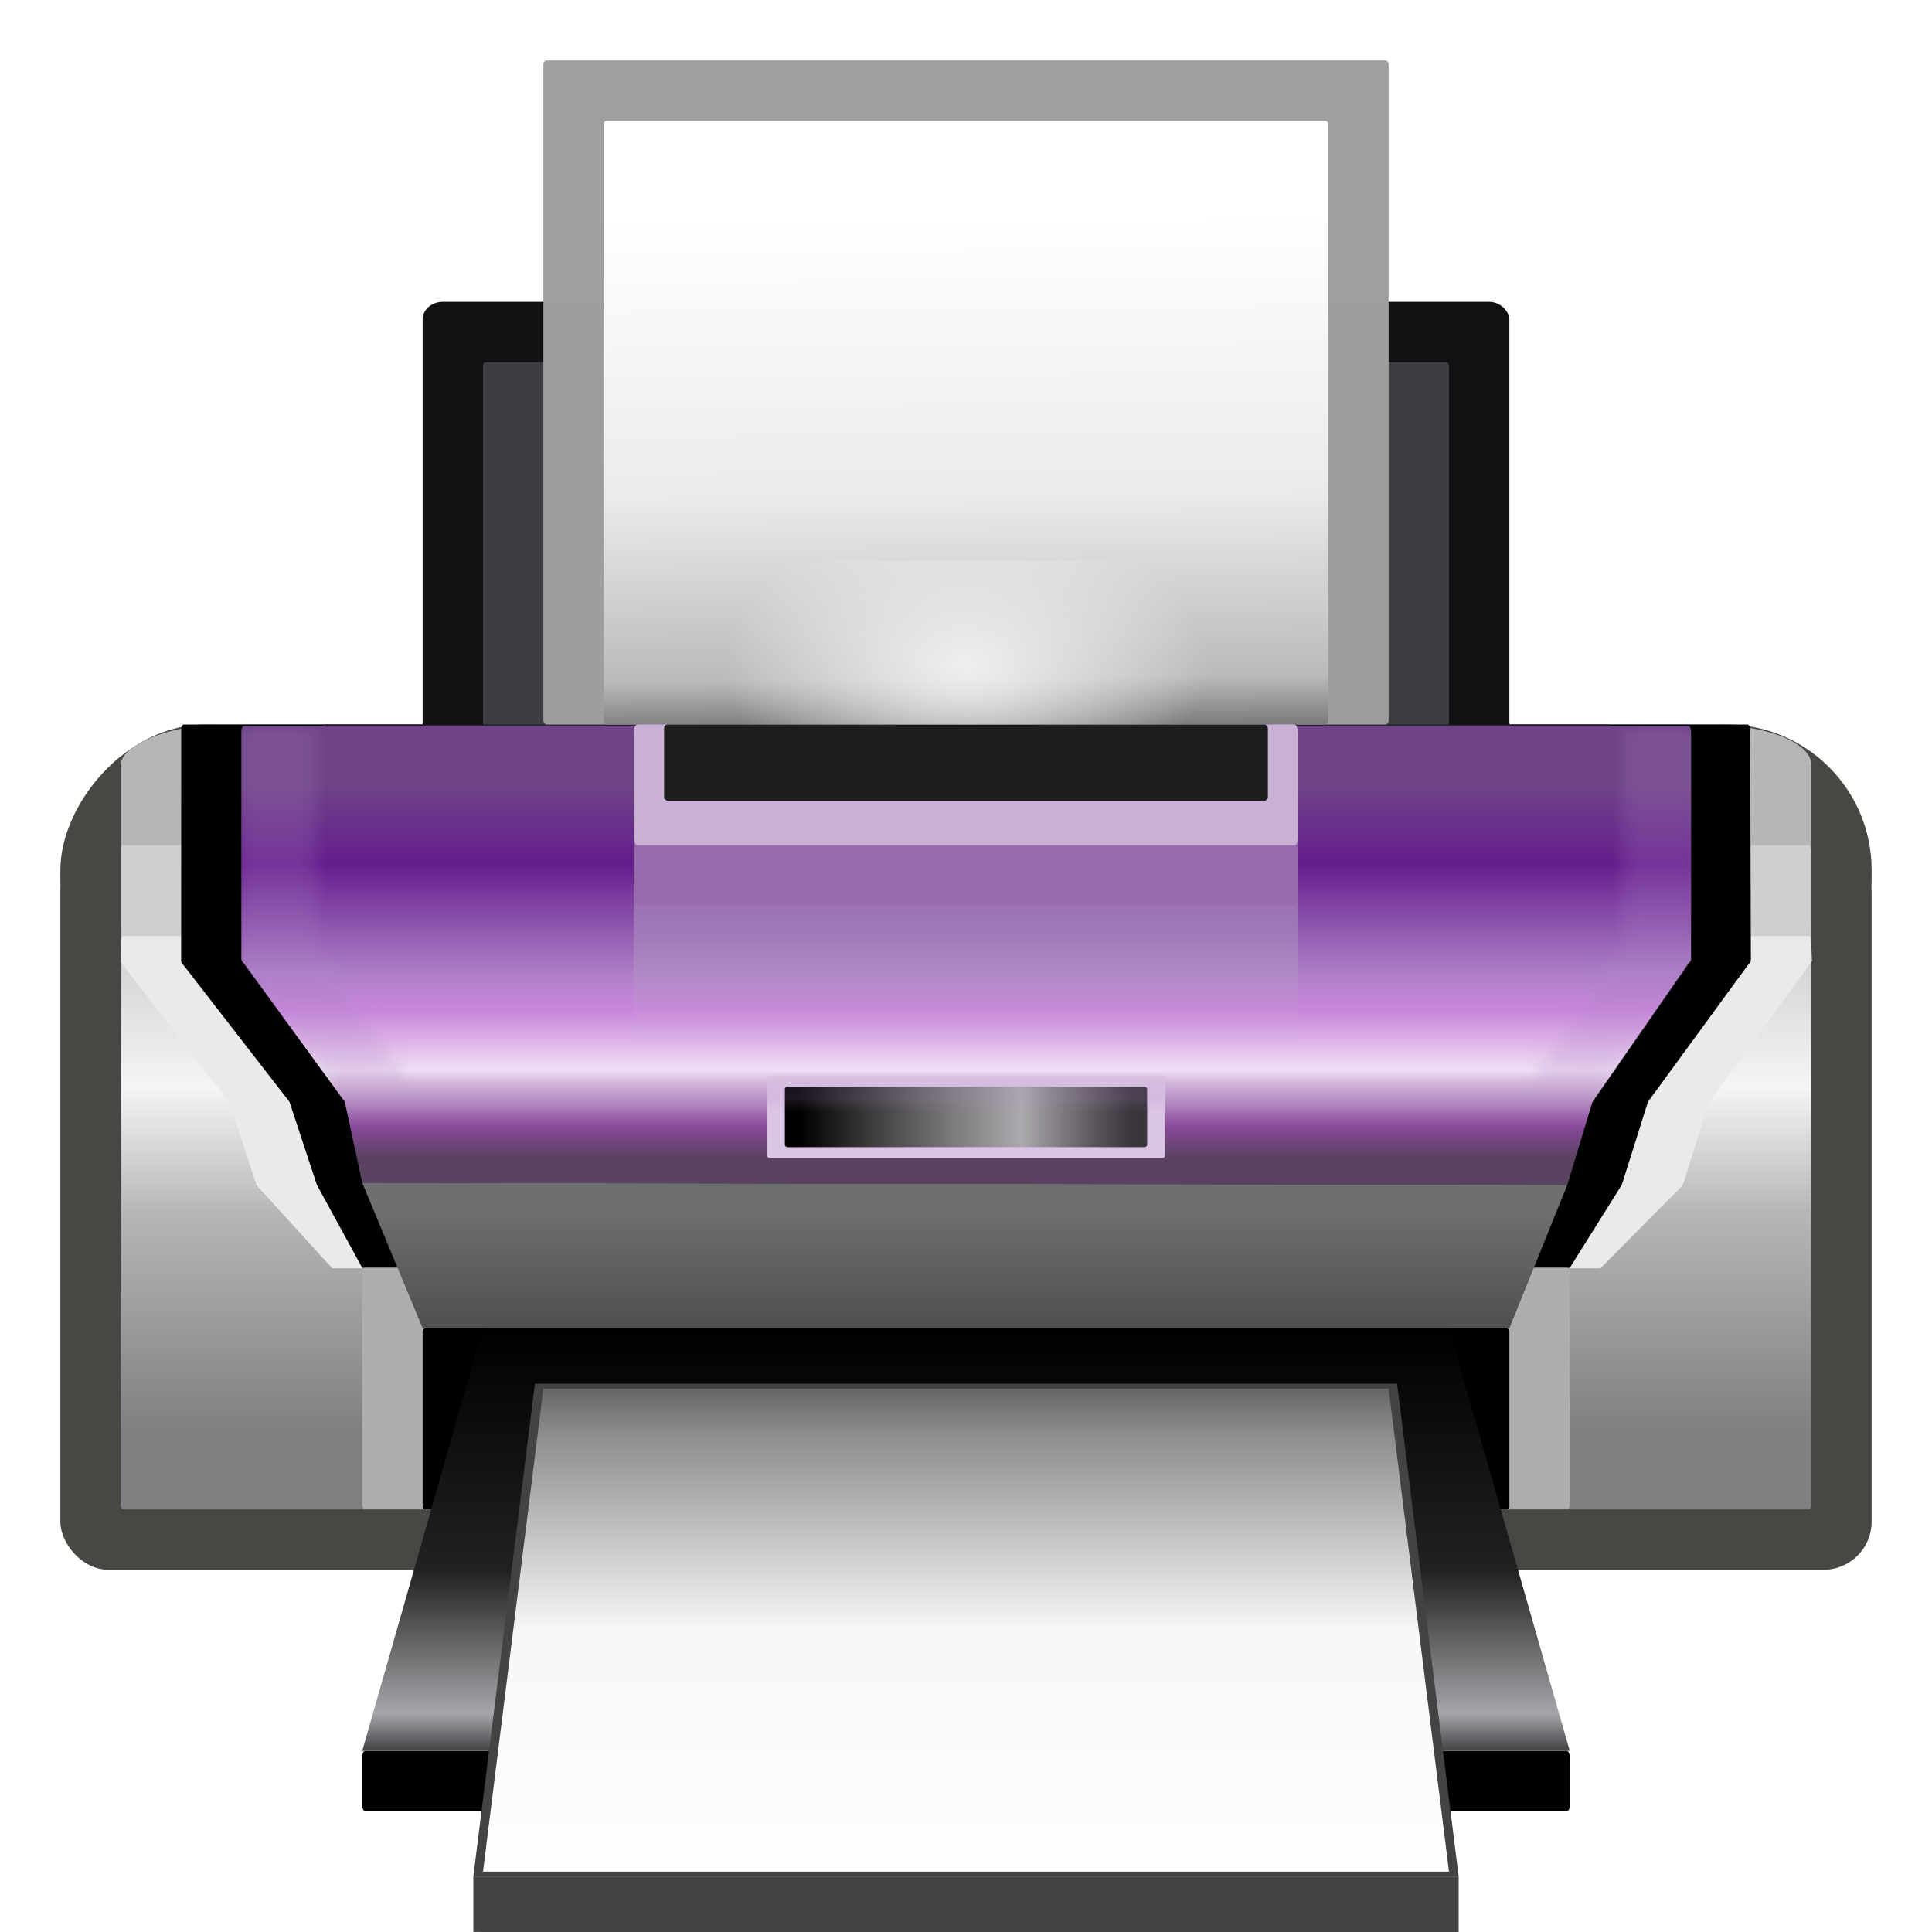 <?xml version="1.0" encoding="UTF-8" standalone="no"?>
<svg
   xmlns:dc="http://purl.org/dc/elements/1.1/"
   xmlns:cc="http://creativecommons.org/ns#"
   xmlns:rdf="http://www.w3.org/1999/02/22-rdf-syntax-ns#"
   xmlns:svg="http://www.w3.org/2000/svg"
   xmlns="http://www.w3.org/2000/svg"
   xmlns:xlink="http://www.w3.org/1999/xlink"
   xmlns:sodipodi="http://sodipodi.sourceforge.net/DTD/sodipodi-0.dtd"
   xmlns:inkscape="http://www.inkscape.org/namespaces/inkscape"
   height="128"
   viewBox="0 0 128 128"
   width="128"
   version="1.1"
   id="svg101"
   sodipodi:docname="print.svg"
   inkscape:version="0.92.3 (unknown)"
   inkscape:export-filename="/home/rizmut/Dokumen/Rizmut/Github/libreoffice-style-karasa-jaga/build/images_karasa_jaga/cmd/32/print.png"
   inkscape:export-xdpi="24"
   inkscape:export-ydpi="24">
  <defs
     id="defs105">
    <linearGradient
       inkscape:collect="always"
       id="linearGradient1032">
      <stop
         style="stop-color:#4f4e51;stop-opacity:1"
         offset="0"
         id="stop1028" />
      <stop
         style="stop-color:#6f6e71;stop-opacity:1"
         offset="1"
         id="stop1030" />
    </linearGradient>
    <linearGradient
       inkscape:collect="always"
       id="linearGradient929">
      <stop
         style="stop-color:#efefef;stop-opacity:1"
         offset="0"
         id="stop925" />
      <stop
         style="stop-color:#f5f5f5;stop-opacity:0;"
         offset="1"
         id="stop927" />
    </linearGradient>
    <linearGradient
       inkscape:collect="always"
       id="linearGradient884">
      <stop
         style="stop-color:#424245;stop-opacity:1;"
         offset="0"
         id="stop880" />
      <stop
         id="stop890"
         offset="0.09"
         style="stop-color:#a6a6aa;stop-opacity:1" />
      <stop
         id="stop888"
         offset="0.429"
         style="stop-color:#212122;stop-opacity:1;" />
      <stop
         style="stop-color:#000000;stop-opacity:1"
         offset="1"
         id="stop882" />
    </linearGradient>
    <linearGradient
       inkscape:collect="always"
       xlink:href="#linearGradient884"
       id="linearGradient886"
       x1="63.999"
       y1="114.91"
       x2="63.999"
       y2="84.365"
       gradientUnits="userSpaceOnUse"
       gradientTransform="matrix(0.917,0,0,0.917,5.334,10.665)" />
    <radialGradient
       inkscape:collect="always"
       xlink:href="#linearGradient929"
       id="radialGradient931"
       cx="64"
       cy="53.554"
       fx="64"
       fy="53.554"
       r="16"
       gradientTransform="matrix(1,0,0,0.621,0,10.766)"
       gradientUnits="userSpaceOnUse" />
    <filter
       inkscape:collect="always"
       style="color-interpolation-filters:sRGB"
       id="filter964"
       x="-0.023"
       width="1.045"
       y="-0.088"
       height="1.176">
      <feGaussianBlur
         inkscape:collect="always"
         stdDeviation="0.912"
         id="feGaussianBlur966" />
    </filter>
    <mask
       maskUnits="userSpaceOnUse"
       id="mask1018">
      <path
         style="opacity:0.86;fill:#cb8add;fill-opacity:1;stroke:none;stroke-width:2;stroke-linecap:square;stroke-linejoin:round;stroke-miterlimit:4;stroke-dasharray:none;stroke-opacity:0.925;filter:url(#filter964)"
         d="m 16.014,48.098 c -0.095,0 -0.172,0.144 -0.172,0.32 v 15.096 c 0,0.177 0.11,0.235 0.172,0.318 l 6.828,9.166 h 82.664 l 6.828,-9.166 c 0.057,-0.076 0.172,-0.142 0.172,-0.318 V 48.418 c 0,-0.177 -0.077,-0.32 -0.172,-0.32 h -4.848 c 0.026,0.054 0.043,0.125 0.043,0.205 v 14.369 c 0,0.168 -0.103,0.23 -0.154,0.303 l -6.125,8.725 H 27.098 l -6.125,-8.725 c -0.056,-0.079 -0.154,-0.135 -0.154,-0.303 V 48.303 c 0,-0.08 0.017,-0.151 0.043,-0.205 z"
         id="path1020"
         inkscape:connector-curvature="0"
         sodipodi:nodetypes="sssccccssscssccccsscs"
         transform="matrix(1.091,0,0,1.091,-5.819,-11.635)" />
    </mask>
    <linearGradient
       inkscape:collect="always"
       xlink:href="#linearGradient1032"
       id="linearGradient1034"
       x1="63.999"
       y1="84.365"
       x2="63.999"
       y2="75.638"
       gradientUnits="userSpaceOnUse"
       gradientTransform="matrix(0.917,0,0,0.917,5.334,10.665)" />
    <filter
       inkscape:collect="always"
       style="color-interpolation-filters:sRGB"
       id="filter1040"
       x="-0.007"
       width="1.014"
       y="-0.037"
       height="1.073">
      <feGaussianBlur
         inkscape:collect="always"
         stdDeviation="0.365"
         id="feGaussianBlur1042" />
    </filter>
  </defs>
  <sodipodi:namedview
     pagecolor="#ffffff"
     bordercolor="#666666"
     borderopacity="1"
     objecttolerance="10"
     gridtolerance="10"
     guidetolerance="10"
     inkscape:pageopacity="0"
     inkscape:pageshadow="2"
     inkscape:window-width="1366"
     inkscape:window-height="706"
     id="namedview103"
     showgrid="true"
     inkscape:zoom="1.3037281"
     inkscape:cx="63.193181"
     inkscape:cy="65.393292"
     inkscape:window-x="0"
     inkscape:window-y="0"
     inkscape:window-maximized="1"
     inkscape:current-layer="svg101"
     inkscape:snap-global="true"
     inkscape:snap-smooth-nodes="true"
     showguides="false"
     inkscape:guide-bbox="true">
    <inkscape:grid
       type="xygrid"
       id="grid914"
       spacingx="4"
       spacingy="4"
       empspacing="2" />
    <sodipodi:guide
       position="28,44"
       orientation="0,1"
       id="guide1038"
       inkscape:locked="false" />
  </sodipodi:namedview>
  <linearGradient
     id="a"
     gradientUnits="userSpaceOnUse"
     x1="68"
     x2="68.363"
     y1="4"
     y2="40.729"
     gradientTransform="matrix(0.917,0,0,0.917,5.334,10.665)">
    <stop
       offset="0"
       stop-color="#fff"
       id="stop2" />
    <stop
       offset=".545"
       stop-color="#ebebeb"
       id="stop4" />
    <stop
       offset=".909"
       stop-color="#bababa"
       id="stop6" />
    <stop
       offset="1"
       stop-color="#7e7e7f"
       id="stop8" />
  </linearGradient>
  <linearGradient
     id="b"
     gradientTransform="matrix(0.833,0,0,0.917,10.842,10.665)"
     gradientUnits="userSpaceOnUse"
     x1="63.791"
     x2="63.791"
     y1="45.092"
     y2="72.052">
    <stop
       offset="0"
       stop-color="#6e4388"
       id="stop11" />
    <stop
       offset=".211"
       stop-color="#651d8d"
       id="stop13" />
    <stop
       offset=".5"
       stop-color="#ac7ec6"
       id="stop15" />
    <stop
       offset="0.606"
       stop-color="#ca87dc"
       id="stop17" />
    <stop
       id="stop892"
       stop-color="#ca87dc"
       offset="0.764"
       style="stop-color:#efe0f3;stop-opacity:1" />
    <stop
       style="stop-color:#874999;stop-opacity:1"
       offset="0.917"
       stop-color="#ca87dc"
       id="stop894" />
    <stop
       offset="1"
       stop-color="#ebeaeb"
       id="stop19"
       style="stop-color:#5a4361;stop-opacity:1" />
  </linearGradient>
  <linearGradient
     id="c"
     gradientTransform="matrix(0.917,0,0,1.019,5.334,5.369)"
     gradientUnits="userSpaceOnUse"
     x1="64"
     x2="64"
     y1="88"
     y2="56">
    <stop
       offset="0"
       stop-color="#7f7f81"
       id="stop22" />
    <stop
       offset=".45"
       stop-color="#b6b6b7"
       id="stop24" />
    <stop
       offset="0.706"
       stop-color="#f5f5f5"
       id="stop26" />
    <stop
       offset="1"
       stop-color="#cfcfcf"
       id="stop28" />
  </linearGradient>
  <linearGradient
     id="d"
     gradientTransform="matrix(0.917,0,0,0.574,5.334,33.988)"
     gradientUnits="userSpaceOnUse"
     x1="52"
     x2="76"
     y1="72"
     y2="72">
    <stop
       offset="0"
       id="stop31" />
    <stop
       offset=".667"
       stop-color="#a6a6a6"
       stop-opacity=".867"
       id="stop33" />
    <stop
       offset="1"
       stop-opacity=".737"
       id="stop35" />
  </linearGradient>
  <linearGradient
     id="e"
     gradientUnits="userSpaceOnUse"
     x1="68.363"
     x2="68.363"
     y1="123.638"
     y2="88.729"
     gradientTransform="matrix(0.917,0,0,0.917,5.334,10.665)">
    <stop
       offset="0"
       stop-color="#fefefe"
       id="stop38" />
    <stop
       offset=".5"
       stop-color="#f7f7f7"
       id="stop40" />
    <stop
       offset=".91"
       stop-color="#8c8c8c"
       id="stop42" />
    <stop
       offset="1"
       stop-color="#666"
       id="stop44" />
  </linearGradient>
  <linearGradient
     id="f"
     gradientUnits="userSpaceOnUse"
     x1="64.254"
     x2="64.254"
     y1="44"
     y2="64"
     gradientTransform="matrix(0.917,0,0,0.917,5.334,10.665)">
    <stop
       offset="0"
       stop-color="#baaac4"
       id="stop47" />
    <stop
       offset="1"
       stop-color="#baaac4"
       stop-opacity="0"
       id="stop49" />
  </linearGradient>
  <linearGradient
     id="g"
     gradientUnits="userSpaceOnUse"
     x1="64"
     x2="64"
     y1="96"
     y2="48">
    <stop
       offset="0"
       stop-color="#0b0b0b"
       id="stop52" />
    <stop
       offset="1"
       stop-color="#1d1d1d"
       id="stop54" />
  </linearGradient>
  <g
     id="g1099">
    <rect
       style="stroke-width:0.917"
       id="rect57"
       y="116"
       x="24"
       width="80"
       ry="0.376"
       rx="0.189"
       height="4" />
    <rect
       id="rect59"
       y="-68"
       x="4"
       width="120"
       transform="scale(1,-1)"
       rx="9.638"
       height="20"
       style="fill:#474744;fill-opacity:1;stroke-width:0.917" />
    <rect
       id="rect61"
       y="56"
       x="4"
       width="120"
       ry="3.186"
       rx="3.187"
       height="48"
       style="fill:#474744;fill-opacity:1;stroke-width:0.917" />
    <rect
       id="rect63"
       y="-64"
       x="8"
       width="112"
       transform="scale(1,-1)"
       ry="2.655"
       rx="6.81"
       height="16"
       style="fill:#b6b6b6;stroke-width:0.917" />
    <rect
       id="rect65"
       y="56"
       x="8"
       width="112"
       ry="0.254"
       rx="0.189"
       height="44"
       style="fill:url(#c);stroke-width:0.917" />
    <path
       transform="matrix(0.917,0,0,0.917,5.334,10.665)"
       id="path1036"
       style="fill:#eaeaea;fill-opacity:1;stroke:none;stroke-width:2.225;stroke-linecap:square;stroke-linejoin:round;stroke-miterlimit:4;stroke-dasharray:none;stroke-opacity:0.925;filter:url(#filter1040)"
       d="M 3.112,56.001 H 124.843 c 0.108,0 0.188,0.155 0.195,0.348 l 0.052,1.39 c 0.007,0.193 -0.131,0.265 -0.195,0.348 l -7.242,9.912 -1.891,6 -5.944,6.001 H 18.181 L 12.719,74 10.74,68 3.104,58.148 C 3.033,58.057 2.908,57.993 2.909,57.8 l 0.008,-1.451 c 0.001,-0.193 0.087,-0.348 0.195,-0.348 z"
       inkscape:connector-curvature="0"
       sodipodi:nodetypes="cssscccccccssssc" />
    <path
       sodipodi:nodetypes="cssscccccccssssc"
       inkscape:connector-curvature="0"
       d="M 12.186,48 H 115.773 c 0.099,0 0.178,0.142 0.179,0.319 L 116,63.593 c 5.5e-4,0.177 -0.12,0.243 -0.179,0.319 l -6.639,9.086 -1.734,5.5 L 104,84 H 24 L 20.993,78.499 19.178,72.999 12.179,63.968 C 12.114,63.884 12,63.825 12,63.649 L 12.007,48.319 C 12.007,48.142 12.087,48 12.186,48 Z"
       style="fill:#000000;fill-opacity:1;stroke:none;stroke-width:2.04;stroke-linecap:square;stroke-linejoin:round;stroke-miterlimit:4;stroke-dasharray:none;stroke-opacity:0.925"
       id="path1024" />
    <rect
       id="rect67"
       y="20"
       x="28"
       width="72"
       ry="1.155"
       rx="1.333"
       height="32"
       style="fill:#111012;stroke-width:0.917" />
    <rect
       id="rect69"
       y="24"
       x="32"
       width="64"
       ry="0.229"
       rx="0.168"
       height="32"
       style="fill:#3e3c41;stroke-width:0.917" />
    <rect
       id="rect71"
       y="48"
       x="21.334"
       width="85.415"
       ry="0.252"
       rx="0.191"
       height="13.999"
       style="fill:#28232c;stroke-width:0.917" />
    <rect
       id="rect73"
       y="4"
       x="36"
       width="56"
       ry="0.27"
       rx="0.221"
       height="44"
       style="fill:#9f9f9f;fill-opacity:0.996;stroke-width:0.917" />
    <rect
       id="rect75"
       y="8"
       x="40"
       width="48"
       ry="0.229"
       rx="0.189"
       height="40"
       style="fill:url(#a);stroke-width:0.917" />
    <path
       id="path77"
       style="fill:url(#b);stroke:none;stroke-width:2;stroke-linecap:square;stroke-linejoin:round;stroke-miterlimit:4;stroke-dasharray:none;stroke-opacity:0.925"
       d="m 16.166,48.098 h 95.693 c 0.095,0 0.172,0.142 0.172,0.319 v 15.096 c 0,0.177 -0.115,0.243 -0.172,0.319 l -6.353,9.167 -1.667,5.5 L 24,78.363 22.842,72.999 16.166,63.832 c -0.061,-0.084 -0.172,-0.142 -0.172,-0.319 V 48.417 c 0,-0.177 0.077,-0.319 0.172,-0.319 z"
       inkscape:connector-curvature="0"
       sodipodi:nodetypes="sssscccccssss" />
    <rect
       height="16"
       rx="0.196"
       ry="0.276"
       width="80"
       x="24"
       y="84"
       id="rect896"
       style="fill:#aeaeae;fill-opacity:1;stroke-width:0.991" />
    <rect
       style="stroke-width:0.917"
       id="rect87"
       y="88"
       x="28"
       width="72"
       ry="0.244"
       rx="0.189"
       height="12" />
    <path
       sodipodi:nodetypes="ccccc"
       style="fill:url(#linearGradient886);fill-opacity:1;fill-rule:evenodd;stroke-width:0.917"
       inkscape:connector-curvature="0"
       d="m 32,88 -8,28 H 104 L 96,88 Z"
       id="path79" />
    <path
       sodipodi:nodetypes="ccccc"
       style="fill:#434343;fill-rule:evenodd;stroke-width:0.917"
       inkscape:connector-curvature="0"
       d="m 31.36,124.32 v 3.678 l 65.28,0.034 v -3.712 z"
       id="path81" />
    <path
       id="path933"
       d="M 35.44,91.68 31.36,124.32 H 96.64 L 92.56,91.68 Z"
       style="fill:#434343;fill-opacity:1;fill-rule:evenodd;stroke-width:0.935"
       inkscape:connector-curvature="0"
       sodipodi:nodetypes="ccccc" />
    <path
       sodipodi:nodetypes="ccccc"
       inkscape:connector-curvature="0"
       style="fill:url(#e);fill-rule:evenodd;stroke-width:0.917"
       d="m 36,92 -4,32 H 96 L 92,92 Z"
       id="path83" />
    <rect
       style="fill:#dbc5e5;fill-opacity:1;stroke-width:1.124"
       height="5.468"
       rx="0.208"
       ry="0.196"
       width="26.4"
       x="50.8"
       y="71.258"
       id="rect898" />
    <rect
       id="rect89"
       y="72"
       x="52"
       width="24"
       ry="0.143"
       rx="0.189"
       height="4"
       style="fill:url(#d);stroke-width:0.917" />
    <rect
       id="rect91"
       y="48"
       x="41.995"
       width="44.015"
       ry="0.924"
       rx="0.284"
       height="24"
       style="opacity:0.92;fill:url(#f);stroke-width:0.917" />
    <rect
       id="rect93"
       y="48"
       x="41.995"
       width="43.999"
       ry="0.44"
       rx="0.258"
       height="12"
       style="fill:#986aae;stroke-width:0.794" />
    <rect
       id="rect95"
       y="48"
       x="41.995"
       width="43.99"
       ry="0.482"
       rx="0.236"
       height="8"
       style="fill:#c9b1d5;stroke-width:0.917" />
    <rect
       id="rect97"
       y="48"
       x="44"
       width="40"
       ry="0.244"
       rx="0.236"
       height="5.045"
       style="fill:#1d1d1d;stroke-width:0.917" />
    <path
       transform="matrix(0.917,0,0,0.917,5.334,10.665)"
       sodipodi:nodetypes="sssscccccssss"
       inkscape:connector-curvature="0"
       d="m 11.799,40.845 104.411,0.028 c 0.104,2.7e-5 0.188,0.155 0.188,0.348 V 57.689 c 0,0.193 -0.126,0.265 -0.188,0.348 l -6.931,9.963 -1.818,6 H 23.099 l -3.852,-5.991 -7.449,-10 c -0.068,-0.091 -0.188,-0.155 -0.188,-0.348 V 41.193 c 0,-0.193 0.084,-0.348 0.188,-0.348 z"
       style="opacity:0.54;fill:#ad88c4;fill-opacity:1;stroke:none;stroke-width:2.182;stroke-linecap:square;stroke-linejoin:round;stroke-miterlimit:4;stroke-dasharray:none;stroke-opacity:0.925"
       id="path968"
       mask="url(#mask1018)" />
    <path
       id="path99"
       d="M 28,88 24,78.363 103.84,78.499 100,88 Z"
       inkscape:connector-curvature="0"
       style="fill:url(#linearGradient1034);fill-opacity:1;fill-rule:evenodd;stroke-width:0.917"
       sodipodi:nodetypes="ccccc" />
    <rect
       y="37.124"
       x="48"
       height="10.876"
       width="32"
       id="rect923"
       style="opacity:1;fill:url(#radialGradient931);fill-opacity:1;stroke:none;stroke-width:2.332;stroke-linecap:round;stroke-linejoin:round;stroke-miterlimit:4;stroke-dasharray:none;stroke-dashoffset:0;stroke-opacity:1" />
  </g>
</svg>
